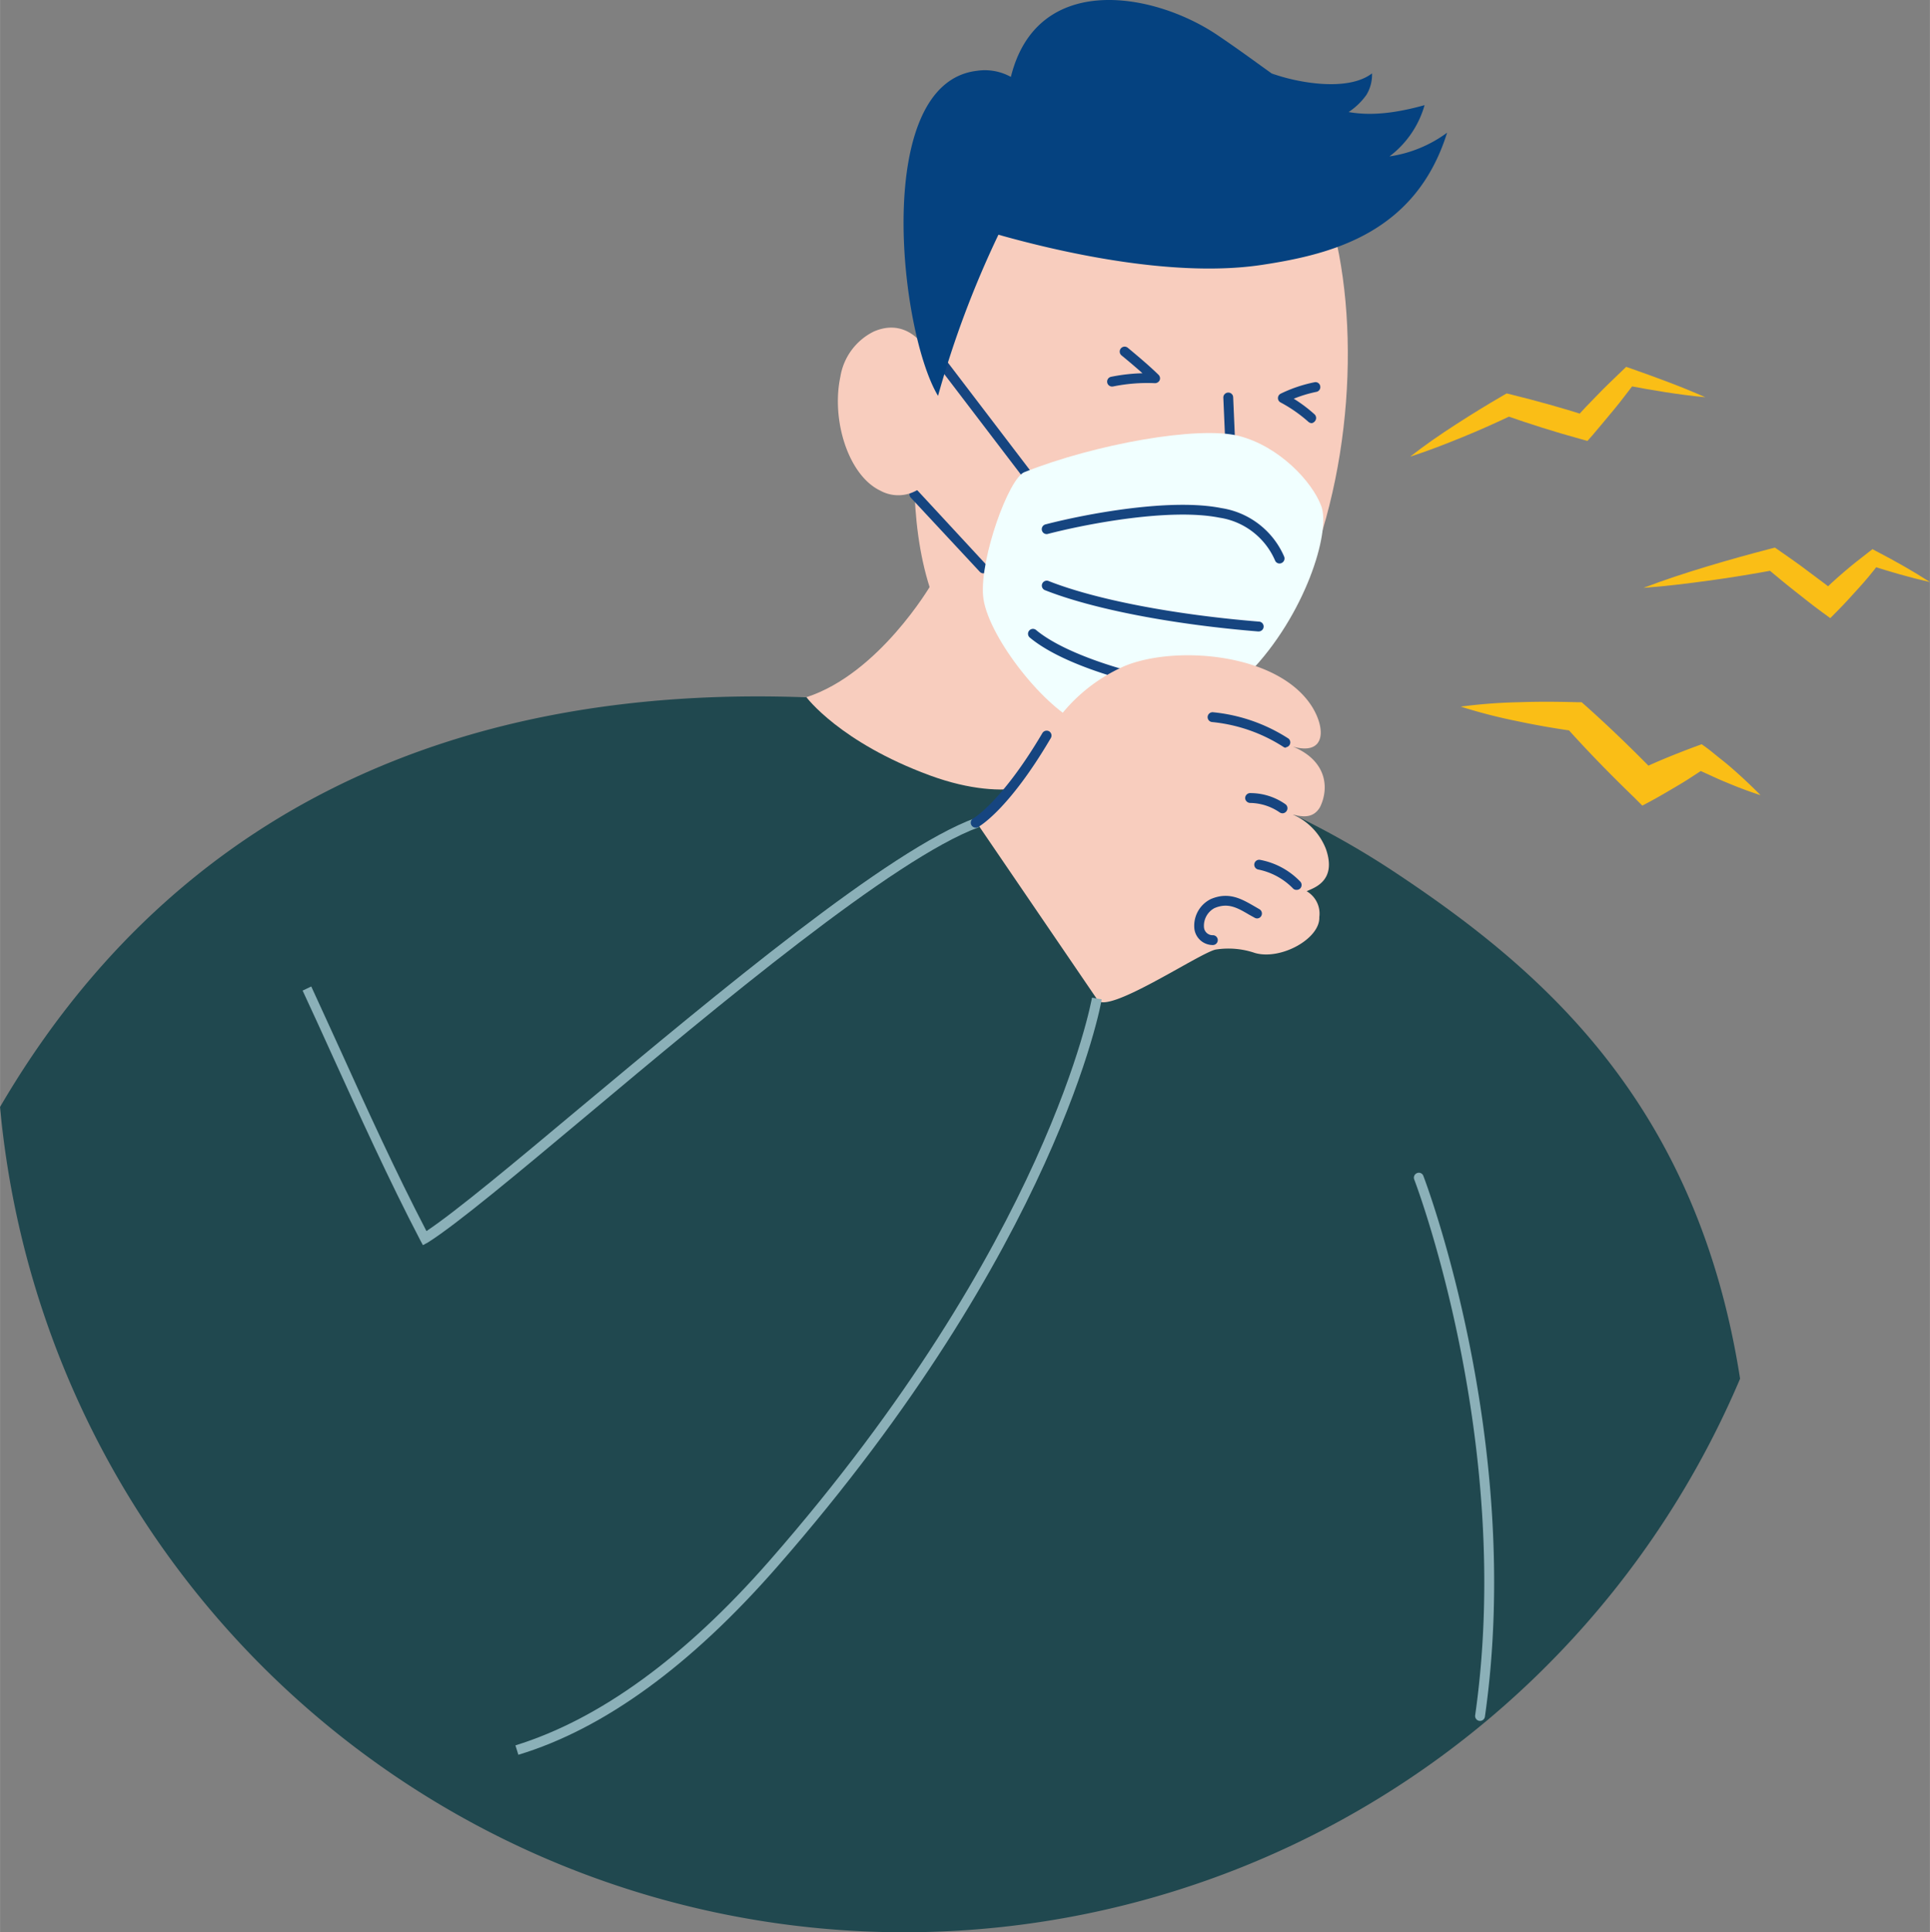 <svg xmlns="http://www.w3.org/2000/svg" width="223.63" height="223.84" viewBox="0 -0.021 223.63 223.852" style=""><rect x="0" y="-0.021" width="223.63" height="223.852" fill="#808080" stroke="none"/><g><title>Corona92_353024562</title><g data-name="Layer 2"><path d="M161.46 100.92C135.85 84 106.06 82.16 94.05 80.79 50.84 79 19.09 95.55 0 128.22a105.21 105.21 0 0 0 201.63 31.48c-5.01-32.01-23.03-47.44-40.17-58.78z" fill="#20484f"></path><path d="M107.86 67.75s-6 10.28-14.42 13c0 0 3.87 5.22 14.3 9.06 9.52 3.49 14.22.31 14.22.31s1.6-5.47 3-9.47c-4.14-1.97-17.1-12.9-17.1-12.9z" fill="#f8cdbe"></path><path d="M110 31.26c-3.54 8.06-7.79 33.35 1.73 44.21 9 10.27 28.63 9.9 35.49-.67 8.24-12.71 10.54-31.48 7.94-45.32-1.48-7.82-5.66-12.86-27.53-10C117.64 20.84 110 31.26 110 31.26z" fill="#f8cdbe"></path><path d="M142.76 56.78a.58.58 0 0 1-.57-.54l-.44-10.19a.57.57 0 0 1 .55-.59.56.56 0 0 1 .59.54l.44 10.19a.56.56 0 0 1-.54.59z" fill="#164580"></path><path d="M119.73 56.46a.58.58 0 0 1-.46-.22l-11.1-14.55a.57.57 0 0 1 .91-.69l11.1 14.55a.57.57 0 0 1-.11.8.53.53 0 0 1-.34.11z" fill="#164580"></path><path d="M113.93 66.4a.56.56 0 0 1-.41-.19l-8-8.59a.57.57 0 0 1 .84-.77l7.95 8.59a.56.56 0 0 1 0 .8.54.54 0 0 1-.38.16z" fill="#164580"></path><path d="M107.77 55.28a4.32 4.32 0 0 1-5.77 1.54c-3.71-1.77-5.69-8.18-4.63-13.18a7.11 7.11 0 0 1 3.89-5.26c2.48-1.07 4.56-.13 6 1.92z" fill="#f8cdbe"></path><path d="M118.69 54.68c8.23-3.27 20.17-5.39 24.85-4.2s8.52 5.31 9.56 8.13c1.12 3-1.88 12.66-8.36 19.33S132.26 87.2 125 83.71c-4.4-2.12-10.72-10.36-11.09-14.71s2.97-13.6 4.78-14.32z" fill="#f1ffff"></path><path d="M128.87 44.76a.57.57 0 0 1-.12-1.13 20.8 20.8 0 0 1 3.63-.41c-.67-.6-1.49-1.3-2.43-2.07a.57.57 0 0 1 .73-.88c1.56 1.29 2.76 2.34 3.56 3.13a.57.57 0 0 1 .13.63.6.6 0 0 1-.55.34 19.8 19.8 0 0 0-4.84.38z" fill="#164580"></path><path d="M152 49a.59.59 0 0 1-.38-.14 16.43 16.43 0 0 0-3.24-2.26.56.56 0 0 1-.3-.5.57.57 0 0 1 .31-.51 16.16 16.16 0 0 1 3.94-1.33.55.55 0 0 1 .65.47.56.56 0 0 1-.47.65 14.9 14.9 0 0 0-2.6.79 16.68 16.68 0 0 1 2.43 1.83.58.58 0 0 1 0 .8.57.57 0 0 1-.34.2z" fill="#164580"></path><path d="M204 92.1c-1.35-.43-2.66-.93-3.94-1.47-.65-.26-1.28-.55-1.91-.84s-1.27-.56-1.89-.88l1.32.06c-1 .65-2 1.33-3 1.92s-2.05 1.22-3.1 1.79l-1.18.63-1-1c-2.7-2.61-5.33-5.3-7.84-8.1l1 .48c-2.21-.31-4.42-.69-6.63-1.16a62.13 62.13 0 0 1-6.57-1.69 62.05 62.05 0 0 1 6.77-.51c2.25-.08 4.49-.06 6.73 0h.51l.52.46c2.81 2.51 5.51 5.13 8.13 7.82l-2.17-.34c1.07-.52 2.16-1 3.27-1.46s2.22-.89 3.34-1.31l.82-.3.5.36c.56.4 1.08.86 1.63 1.29s1.08.87 1.6 1.33c1.09.96 2.09 1.91 3.09 2.92z" fill="#fabe16"></path><path d="M197.6 46c-3.1-.29-6.14-.81-9.16-1.38l1-.3c-.79 1-1.57 2.09-2.41 3.09s-1.65 2-2.51 3l-.58.65-.86-.24c-2.92-.8-5.81-1.72-8.67-2.72l.94-.09c-1.93.92-3.89 1.8-5.88 2.61s-4 1.6-6.07 2.26c1.71-1.34 3.49-2.56 5.3-3.73s3.63-2.29 5.48-3.36l.4-.23.55.13c2.94.73 5.86 1.54 8.74 2.46l-1.44.41q1.32-1.46 2.7-2.85c.9-.94 1.86-1.84 2.8-2.75l.5-.48.52.18c2.92 1.03 5.81 2.08 8.65 3.34z" fill="#fabe16"></path><path d="M190.44 68.08c2.41-.92 4.86-1.72 7.31-2.46s4.93-1.43 7.4-2.07l.52-.13.52.36c1.11.78 2.24 1.55 3.32 2.38s2.2 1.61 3.25 2.47l-1.84.12c.87-.84 1.76-1.66 2.68-2.45s1.86-1.54 2.83-2.28l.54-.42.43.23c2.12 1.1 4.2 2.27 6.23 3.58-2.35-.53-4.65-1.2-6.92-1.93l1-.19c-.75 1-1.51 1.91-2.32 2.8s-1.62 1.8-2.47 2.65l-.84.85-1-.73c-1.1-.8-2.16-1.66-3.23-2.5s-2.11-1.72-3.16-2.59l1 .23c-2.51.46-5 .88-7.58 1.23s-5.11.67-7.67.85z" fill="#fabe16"></path><path d="M113.21 8.18c-12.17 1.41-9 30.22-4.52 37.66a114.16 114.16 0 0 1 7-18.67c8 2.26 20.77 5 30.63 3.48 8.17-1.24 17.75-3.76 21.36-15.3A14.86 14.86 0 0 1 161 18.1a11.31 11.31 0 0 0 4.07-5.94C154 15.24 151.25 10.89 141 4c-7.48-5-20.87-7.25-23.87 4.89a6.22 6.22 0 0 0-3.92-.71z" fill="#054280"></path><path d="M147.33 8.48c3 1.09 8.84 2.16 11.65 0a4.51 4.51 0 0 1-.65 2.49 7.84 7.84 0 0 1-4.28 3z" fill="#054280"></path><g fill="#164580"><path d="M148.27 65.26a.56.56 0 0 1-.51-.31 8.38 8.38 0 0 0-6.47-5c-5.64-1.12-15.14.66-19.86 1.88a.56.56 0 0 1-.7-.4.57.57 0 0 1 .41-.7c4.82-1.25 14.53-3.06 20.37-1.89a9.5 9.5 0 0 1 7.27 5.58.58.58 0 0 1-.25.77.58.58 0 0 1-.26.07z"></path><path d="M145.81 73.13h-.05c-9.95-.81-19.18-2.6-24.68-4.78a.57.57 0 0 1 .42-1.06c5.4 2.14 14.51 3.9 24.35 4.7a.57.57 0 0 1 0 1.14z"></path><path d="M134.59 79.62a5.31 5.31 0 0 1-.83-.06c-2.49-.45-10.48-2.45-14.4-5.69a.57.57 0 1 1 .72-.88c3.46 2.86 10.84 4.9 13.88 5.45 1.71.3 6.1-1 7.79-2a.57.57 0 1 1 .62 1 18.59 18.59 0 0 1-7.78 2.18z"></path></g><path d="M113.17 95.29c4.27-3.2 6.85-8.4 8.69-11a19.42 19.42 0 0 1 8.38-7.12c5.86-2.48 18-1.59 21.87 4.81 1.55 2.61 1.39 5.54-2.31 4.49 3.93 1.62 4.24 4.78 3.16 7-.82 1.42-2.17 1.11-3.16.87a7.21 7.21 0 0 1 3.84 4c1.33 3.82-1.57 4.54-2.23 4.89a3 3 0 0 1 1.46 3c.11 2.47-4.41 5-7.43 4.16a9.54 9.54 0 0 0-4.54-.41c-1.78.29-13 7.91-13.81 5.72z" fill="#f8cdbe"></path><path d="M171.5 199.34h-.08a.57.57 0 0 1-.49-.64c4.53-31.69-6.94-61.78-7.06-62.08a.57.57 0 0 1 .33-.74.55.55 0 0 1 .73.33c.12.3 11.71 30.66 7.13 62.65a.56.56 0 0 1-.56.48z" fill="#8bb0b8"></path><path d="M60.06 203.27l-.34-1.09c9.7-3 19.62-10.17 29.49-21.45 32.28-36.91 37.27-64.89 37.32-65.17l1.12.19c0 .28-5.09 28.58-37.59 65.73-10.01 11.45-20.06 18.78-30 21.79z" fill="#8bb0b8"></path><path d="M49 144.23l-.29-.54C45 136.58 41.58 129 38.56 122.38c-1.22-2.68-2.38-5.25-3.5-7.64l1-.48c1.11 2.39 2.28 5 3.5 7.65 2.93 6.47 6.25 13.77 9.85 20.69 3.45-2.3 10.12-7.87 17.77-14.27C83.17 115 103 98.42 113 94.75l.4 1.07c-9.81 3.6-30.4 20.81-45.4 33.38-8.09 6.77-15.08 12.61-18.41 14.71z" fill="#8bb0b8"></path><g fill="#164580"><path d="M149 86.6a.49.49 0 0 1-.3-.1 18.6 18.6 0 0 0-8.23-2.87.57.57 0 0 1-.54-.6.58.58 0 0 1 .6-.54 19.6 19.6 0 0 1 8.78 3.06.57.57 0 0 1-.31 1z"></path><path d="M148.61 94.2a.61.61 0 0 1-.31-.09 6.18 6.18 0 0 0-3.4-1.11.6.6 0 0 1-.62-.52.59.59 0 0 1 .52-.62 7.06 7.06 0 0 1 4.12 1.27.57.57 0 0 1 .17.79.58.58 0 0 1-.48.28z"></path><path d="M150.22 103.07a.55.55 0 0 1-.44-.21 7.78 7.78 0 0 0-4-2.15.57.57 0 0 1-.43-.69.57.57 0 0 1 .69-.42 8.63 8.63 0 0 1 4.65 2.54.58.58 0 0 1-.08.81.6.6 0 0 1-.39.12z"></path><path d="M140.48 109.46a2.15 2.15 0 0 1-2.08-1.83 3.44 3.44 0 0 1 1.91-3.5c2.08-.88 3.57 0 5 .82l.62.36a.57.57 0 0 1 .22.77.55.55 0 0 1-.77.22l-.65-.36c-1.36-.8-2.44-1.42-4-.76a2.32 2.32 0 0 0-1.22 2.27 1 1 0 0 0 1.05.87.57.57 0 0 1-.05 1.14z"></path><path d="M113.05 95.86a.57.57 0 0 1-.27-1.07s3.29-1.9 8-9.88a.58.58 0 0 1 .78-.21.57.57 0 0 1 .2.78c-4.89 8.33-8.28 10.23-8.42 10.31a.52.52 0 0 1-.29.07z"></path></g></g></g></svg>